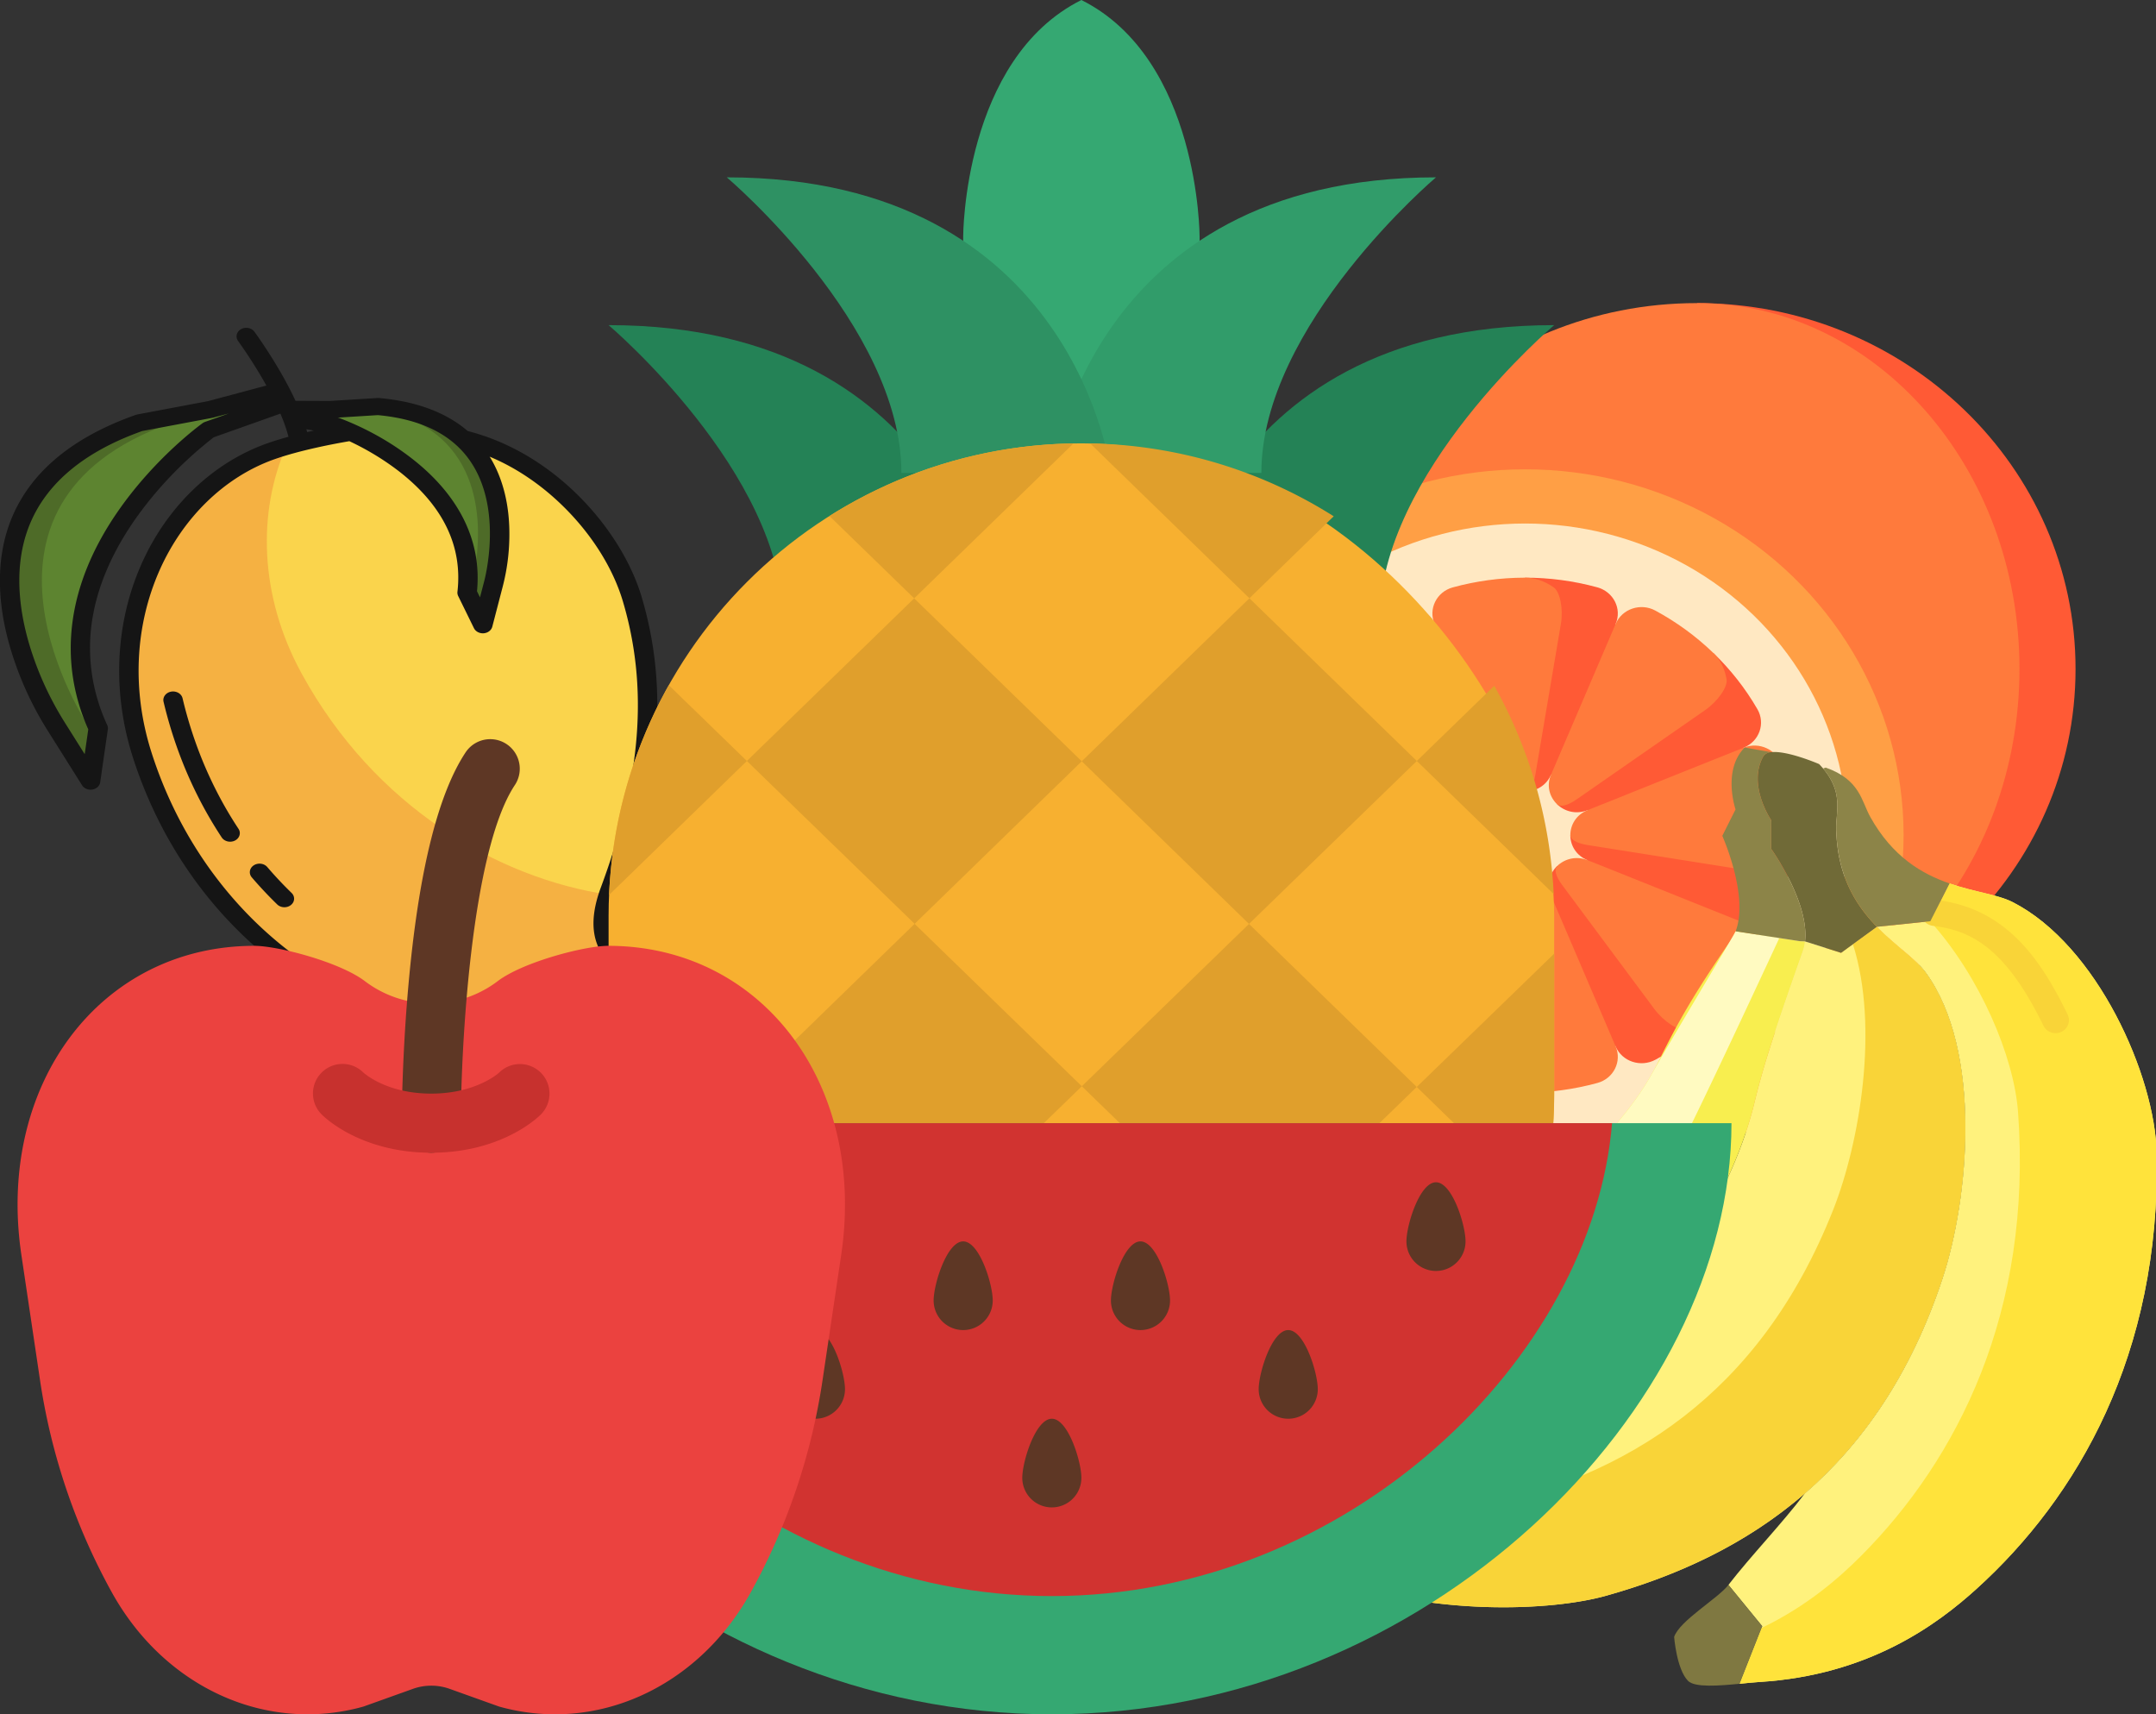 <?xml version="1.0" encoding="UTF-8" standalone="no"?>
<svg
   xmlns:dc="http://purl.org/dc/elements/1.1/"
   xmlns:cc="http://creativecommons.org/ns#"
   xmlns:rdf="http://www.w3.org/1999/02/22-rdf-syntax-ns#"
   xmlns:svg="http://www.w3.org/2000/svg"
   xmlns="http://www.w3.org/2000/svg"
   xmlns:sodipodi="http://sodipodi.sourceforge.net/DTD/sodipodi-0.dtd"
   xmlns:inkscape="http://www.inkscape.org/namespaces/inkscape"
   id="Flat"
   height="464"
   viewBox="0 0 583.69 464"
   width="583.69"
   version="1.1"
   sodipodi:docname="fruits.svg"
   inkscape:version="0.92.5 (0.92.5+68)">
  <rect x="0" y="0" width="583.69" height="464" fill="#333333" stroke="none"/>
  <defs
     id="defs67" />
  <sodipodi:namedview
     pagecolor="#ffffff"
     bordercolor="#666666"
     borderopacity="1"
     objecttolerance="10"
     gridtolerance="10"
     guidetolerance="10"
     inkscape:pageopacity="0"
     inkscape:pageshadow="2"
     inkscape:window-width="1366"
     inkscape:window-height="694"
     id="namedview65"
     showgrid="false"
     fit-margin-top="0"
     fit-margin-left="0"
     fit-margin-right="0"
     fit-margin-bottom="0"
     inkscape:zoom="0.4609375"
     inkscape:cx="245.49445"
     inkscape:cy="304.97983"
     inkscape:window-x="0"
     inkscape:window-y="21"
     inkscape:window-maximized="1"
     inkscape:current-layer="Flat" />
  <g
     id="g4570">
    <g
       transform="matrix(0.438,0,0,0.386,-23.183,86.82)"
       id="g4243">
      <path
         style="fill:#fad44c"
         inkscape:connector-curvature="0"
         d="M 430.04,399.17 C 451.71,333.09 462,265.13 443.78,195.33 431.35,147.74 389.83,96.64 338.95,82.68 l -0.01,0.01 c 0,0 -28.389,-6.5 -57.2,-4.54 -29.317,1.99 -59.092,12.44 -61.856,13.56 -65.59,26.62 -105.34,119.21 -79.12,212.51 C 172.3,416.45 251.3,480.5 322.51,496.47 c 51.17,11.48 114.41,-0.08 123.73,-20.91 11.55,-25.83 -34.45,-20.76 -16.2,-76.39 z"
         id="path4206" />
      <path
         style="fill:#5d8430"
         inkscape:connector-curvature="0"
         d="m 338.94,82.69 c 35.63,36.24 18.94,102.07 18.94,102.07 l -6.5,28.39 -9.73,-22.52 C 348.24,125.44 292.39,89.79 269.81,78.15 264.17,75.24 260.6,73.83 260.6,73.83 l -26.95,-5.82 c -0.67,-1.96 -1.39,-3.94 -2.15,-5.91 l 25.64,0.13 29.43,-2.09 c 24.3,2.42 41.02,10.97 52.37,22.55 z"
         id="path4208" />
      <path
         style="fill:#4e6b28"
         inkscape:connector-curvature="0"
         d="M 338.94,82.69 C 327.59,71.11 310.87,62.56 286.57,60.14 l -7.87,0.56 c 21.329,3.095 36.377,11.183 46.842,21.861 35.63,36.24 18.94,102.07 18.94,102.07 l -1.88,8.21 8.775,20.31 6.5,-28.39 c 0,0 16.693,-65.831 -18.937,-102.071 z"
         id="path4210" />
      <path
         style="fill:#5d8430"
         inkscape:connector-curvature="0"
         d="m 229.58,57.29 -47.65,19.19 c 0,0 -114.77,93.53 -68.29,209.27 l -4.72,37.06 -21.52,-38.78 c 0,0 -90.94,-155.42 51.67,-212.47 l 43.95,-9.38 42.97,-13.05 c 1.24,2.68 2.44,5.41 3.59,8.16 z"
         id="path4212" />
      <path
         style="fill:#4e6b28"
         inkscape:connector-curvature="0"
         d="m 107.4,284.03 c 0,0 -90.94,-155.42 51.67,-212.47 l 43.95,-9.38 25.355,-7.7 c -0.779,-1.8 -1.569,-3.587 -2.385,-5.35 l -42.97,13.05 -43.95,9.38 C -3.54,128.61 87.4,284.03 87.4,284.03 l 21.52,38.78 3.733,-29.313 z"
         id="path4214" />
      <path
         style="fill:#f5b142"
         inkscape:connector-curvature="0"
         d="M 429.029,402.433 C 361.114,390.94 284.729,341.543 239.29,247.187 212.98,192.55 212.155,133.696 229.912,88.077 c -3.53,1.157 -6.913,2.37 -10.032,3.633 -65.59,26.62 -105.34,119.21 -79.12,212.51 31.54,112.23 110.54,176.28 181.75,192.25 51.17,11.48 114.41,-0.08 123.73,-20.91 11.319,-25.312 -32.621,-20.96 -17.211,-73.127 z"
         id="path4216" />
      <g
         style="fill:#151515"
         id="g4224">
        <path
           inkscape:connector-curvature="0"
           d="m 82.187,286.993 21.482,38.73 a 6,6 0 0 0 11.2,-2.152 l 4.722,-37.062 a 6,6 0 0 0 -0.383,-2.994 143.273,143.273 0 0 1 -8.621,-78.095 c 3.575,-21.371 11.893,-43 24.722,-64.3 a 259.12,259.12 0 0 1 49.749,-59.433 l 41.178,-16.579 q 0.873,2.3 1.66,4.593 c 0.03,0.1 0.069,0.206 0.1,0.308 a 107.7,107.7 0 0 1 3.237,11.343 c -4.687,1.456 -9.326,3.059 -13.617,4.8 -33.476,13.588 -61.658,44.434 -77.317,84.629 -16.21,41.608 -18.1,89.573 -5.315,135.061 14.893,53 41.715,99.637 77.565,134.878 31.653,31.114 70.238,52.993 108.649,61.606 a 205.051,205.051 0 0 0 44.322,4.687 209.387,209.387 0 0 0 35.572,-2.973 c 36.771,-6.386 47.5,-19.053 50.623,-26.036 6.451,-14.423 -1.47,-22.715 -7.834,-29.379 -8.694,-9.1 -17.683,-18.514 -8.147,-47.585 25.81,-78.684 30.209,-144.53 13.844,-207.222 C 437.535,147.675 396.821,93.151 342.067,77.335 328.631,64.255 310.235,56.471 287.167,54.172 a 5.982,5.982 0 0 0 -1.019,-0.014 l -29.209,2.069 -21.349,-0.1 q -0.2,-0.491 -0.4,-0.979 c -0.012,-0.031 -0.021,-0.064 -0.033,-0.1 -0.012,-0.036 -0.036,-0.072 -0.052,-0.11 -9.9,-23.855 -24.04,-45.9 -24.878,-47.193 a 6,6 0 1 0 -10.081,6.508 350.188,350.188 0 0 1 17.434,31.165 l -36.063,10.943 -43.7,9.335 a 5.928,5.928 0 0 0 -0.975,0.3 c -39.9,15.962 -65.948,40.99 -77.4,74.389 -9.575,27.916 -8.648,62.168 2.681,99.054 a 246.3,246.3 0 0 0 20.064,47.554 z M 286.479,66.164 c 24.8,2.575 43.2,12.18 54.7,28.551 24.153,34.384 11.019,88.042 10.885,88.576 -0.011,0.044 -0.023,0.089 -0.033,0.133 l -2.414,10.537 -1.858,-4.3 c 3.009,-34.7 -10.647,-66.642 -39.559,-92.462 A 168.814,168.814 0 0 0 262.8,68.25 6.171,6.171 0 0 0 261.86,67.965 l -0.206,-0.044 z m -39.595,10.844 q -2.011,0.5 -4.093,1.048 -0.234,-1.014 -0.493,-2.039 z m 21.98,7.429 a 162.19,162.19 0 0 1 31.346,21.714 c 26.743,23.883 38.676,52.1 35.466,83.879 a 6.006,6.006 0 0 0 0.462,2.983 l 9.733,22.521 a 6,6 0 0 0 5.5,3.619 c 0.183,0 0.366,-0.008 0.55,-0.025 a 6,6 0 0 0 5.3,-4.634 l 6.491,-28.33 a 164.285,164.285 0 0 0 4.048,-34.1 c 0.37,-22.039 -3.821,-41.45 -12.154,-56.761 16.335,7.745 31.882,19.634 45.7,35.094 17.59,19.683 30.609,43.285 36.658,66.456 15.764,60.358 11.436,124.047 -13.629,200.447 -11.776,35.9 1.853,50.171 10.872,59.613 6.623,6.934 8.574,9.449 5.558,16.192 -3.5,7.815 -19.872,15.318 -41.723,19.112 -24.383,4.235 -51.8,3.651 -75.214,-1.6 -36.255,-8.13 -72.786,-28.889 -102.863,-58.455 -34.361,-33.776 -60.1,-78.58 -74.424,-129.566 -12.083,-43 -10.328,-88.262 4.943,-127.459 14.467,-37.133 40.218,-65.513 70.65,-77.866 16.159,-6.559 37.887,-11.13 46.73,-12.834 z M 70.808,144.228 c 10.235,-29.792 33.795,-52.3 70.023,-66.905 l 43.44,-9.279 q 0.248,-0.052 0.489,-0.126 l 9.609,-2.918 -14.68,5.91 a 6.025,6.025 0 0 0 -1.55,0.915 c -1.2,0.982 -29.764,24.481 -52.917,62.781 C 94.575,185.3 88.457,237.794 107.492,286.524 L 105.279,303.886 92.65,281.117 92.583,281 A 238.472,238.472 0 0 1 73.5,235.624 c -7.32,-23.957 -13.733,-59.26 -2.692,-91.396 z"
           id="path4218" />
        <path
           inkscape:connector-curvature="0"
           d="m 191.007,338.832 a 300.559,300.559 0 0 1 -14.534,-35.043 326.416,326.416 0 0 1 -10.7,-39.077 6,6 0 0 0 -11.747,2.453 338.314,338.314 0 0 0 11.1,40.518 312.353,312.353 0 0 0 15.118,36.447 c 3.037,6.173 6.313,12.283 9.735,18.162 a 6,6 0 0 0 10.371,-6.038 c -3.286,-5.638 -6.428,-11.5 -9.343,-17.422 z"
           id="path4220" />
        <path
           inkscape:connector-curvature="0"
           d="m 209.737,381.88 a 6,6 0 0 0 -1.178,8.4 c 4.961,6.58 10.249,12.968 15.716,18.987 a 6,6 0 0 0 8.883,-8.068 c -5.223,-5.75 -10.276,-11.854 -15.018,-18.143 a 6,6 0 0 0 -8.403,-1.176 z"
           id="path4222" />
      </g>
    </g>
    <g
       transform="matrix(0.506,0,0,0.489,310.426,82.039)"
       id="g4457">
      <path
         style="fill:#ff5a35"
         inkscape:connector-curvature="0"
         d="M 294.5,0 V 405 C 406.338,405 497,314.338 497,202.5 497,90.662 406.338,0 294.5,0 Z"
         id="path4413" />
      <path
         style="fill:#ff7a3c"
         inkscape:connector-curvature="0"
         d="M 467,202.5 C 467,90.662 389.769,0 294.5,0 182.662,0 92,90.662 92,202.5 92,314.338 182.662,405 294.5,405 389.769,405 467,314.338 467,202.5 Z"
         id="path4415" />
      <circle
         style="fill:#ff9f45"
         cx="202.5"
         cy="294.5"
         r="202.5"
         id="circle4417" />
      <circle
         style="fill:#ffe8c2"
         cx="202.5"
         cy="294.5"
         r="172.5"
         id="circle4419" />
      <path
         style="fill:#ff5a35"
         inkscape:connector-curvature="0"
         d="m 241.086,157.309 c -12.792,-3.615 -25.764,-5.343 -38.585,-5.338 v 118.332 c 5.65,0 11.3,-3.087 13.857,-9.26 h 34.598 v -83.527 c 3.451,-8.332 -1.191,-17.754 -9.87,-20.207 z"
         id="path4421" />
      <path
         style="fill:#ff9f45"
         inkscape:connector-curvature="0"
         d="m 202.229,151.967 c 0.091,0 0.181,0.004 0.272,0.004 -0.09,0 -0.181,-0.005 -0.272,-0.004 z"
         id="path4423" />
      <path
         style="fill:#ff9f45"
         inkscape:connector-curvature="0"
         d=""
         id="path4425" />
      <path
         style="fill:#ff7a3c"
         inkscape:connector-curvature="0"
         d="m 217.749,157.309 c -5.055,-3.615 -10.181,-5.343 -15.248,-5.338 -0.091,0 -0.181,-0.004 -0.272,-0.004 -13.081,0.03 -26.003,1.869 -38.414,5.378 -8.638,2.443 -13.203,11.887 -9.768,20.18 v 83.518 h 34.594 c 2.557,6.173 8.208,9.26 13.859,9.26 2.233,0 4.466,-3.087 5.477,-9.26 l 13.673,-83.527 c 1.364,-8.332 -0.471,-17.754 -3.901,-20.207 z"
         id="path4427" />
      <path
         style="fill:#ff5a35"
         inkscape:connector-curvature="0"
         d="m 132.776,170.207 c -11.602,6.489 -21.996,14.439 -31.059,23.509 l 83.673,83.674 c 3.995,-3.996 5.808,-10.173 3.251,-16.346 l -34.598,-83.527 c -3.45,-8.333 -13.396,-11.712 -21.267,-7.31 z"
         id="path4429" />
      <path
         style="fill:#ff7a3c"
         inkscape:connector-curvature="0"
         d="m 116.274,186.709 c -6.131,1.018 -10.978,3.421 -14.557,7.007 -0.064,0.064 -0.131,0.125 -0.195,0.19 -9.228,9.271 -17.066,19.708 -23.36,30.965 -4.381,7.835 -0.93,17.741 7.363,21.177 l 59.056,59.056 24.462,-24.462 c 6.173,2.557 12.352,0.744 16.347,-3.252 1.579,-1.58 0.975,-5.341 -2.675,-10.42 L 133.32,198.239 c -4.926,-6.856 -12.886,-12.221 -17.046,-11.53 z"
         id="path4431" />
      <path
         style="fill:#ff5a35"
         inkscape:connector-curvature="0"
         d="m 65.309,255.914 c -3.615,12.792 -5.343,25.764 -5.338,38.585 h 118.332 c 0,-5.65 -3.087,-11.3 -9.26,-13.857 L 85.516,246.044 c -8.332,-3.451 -17.754,1.191 -20.207,9.87 z"
         id="path4433" />
      <path
         style="fill:#ff7a3c"
         inkscape:connector-curvature="0"
         d="m 65.309,279.251 c -3.615,5.055 -5.343,10.181 -5.338,15.248 0,0.091 -0.004,0.181 -0.004,0.272 0.03,13.081 1.869,26.003 5.378,38.414 2.443,8.638 11.887,13.203 20.18,9.768 h 83.518 v -34.594 c 6.173,-2.557 9.26,-8.208 9.26,-13.859 0,-2.233 -3.087,-4.466 -9.26,-5.477 L 85.516,275.35 c -8.332,-1.364 -17.754,0.471 -20.207,3.901 z"
         id="path4435" />
      <path
         style="fill:#ff5a35"
         inkscape:connector-curvature="0"
         d="m 78.207,364.224 c 6.489,11.602 14.439,21.996 23.509,31.059 L 185.39,311.61 c -3.996,-3.995 -10.173,-5.808 -16.346,-3.251 l -83.527,34.598 c -8.333,3.45 -11.712,13.396 -7.31,21.267 z"
         id="path4437" />
      <path
         style="fill:#ff7a3c"
         inkscape:connector-curvature="0"
         d="m 94.709,380.726 c 1.018,6.131 3.421,10.978 7.007,14.557 0.064,0.064 0.125,0.131 0.19,0.195 9.271,9.228 19.708,17.066 30.965,23.36 7.835,4.381 17.741,0.931 21.177,-7.363 l 59.056,-59.056 -24.462,-24.462 c 2.557,-6.173 0.744,-12.352 -3.252,-16.347 -1.58,-1.579 -5.341,-0.975 -10.42,2.675 l -68.731,49.395 c -6.856,4.926 -12.221,12.886 -11.53,17.046 z"
         id="path4439" />
      <path
         style="fill:#ff5a35"
         inkscape:connector-curvature="0"
         d="m 163.914,431.691 c 12.792,3.615 25.764,5.343 38.585,5.338 V 318.697 c -5.65,0 -11.3,3.087 -13.857,9.26 l -34.598,83.527 c -3.451,8.332 1.191,17.754 9.87,20.207 z"
         id="path4441" />
      <path
         style="fill:#ff7a3c"
         inkscape:connector-curvature="0"
         d="m 187.251,431.691 c 5.055,3.615 10.181,5.343 15.248,5.338 0.091,0 0.181,0.004 0.272,0.004 13.081,-0.03 26.003,-1.869 38.414,-5.378 8.638,-2.443 13.203,-11.887 9.768,-20.18 v -83.518 h -34.594 c -2.557,-6.173 -8.208,-9.26 -13.859,-9.26 -2.233,0 -4.466,3.087 -5.477,9.26 l -13.673,83.527 c -1.364,8.332 0.471,17.754 3.901,20.207 z"
         id="path4443" />
      <path
         style="fill:#ff5a35"
         inkscape:connector-curvature="0"
         d="m 272.224,418.793 c 11.602,-6.489 21.996,-14.439 31.059,-23.509 L 219.61,311.61 c -3.995,3.996 -5.808,10.173 -3.251,16.346 l 34.598,83.527 c 3.45,8.333 13.396,11.712 21.267,7.31 z"
         id="path4445" />
      <path
         style="fill:#ff7a3c"
         inkscape:connector-curvature="0"
         d="m 288.726,402.291 c 6.131,-1.018 10.978,-3.421 14.557,-7.007 0.064,-0.064 0.131,-0.125 0.195,-0.19 9.228,-9.271 17.066,-19.708 23.36,-30.965 4.381,-7.835 0.931,-17.741 -7.363,-21.177 l -59.056,-59.056 -24.462,24.462 c -6.173,-2.557 -12.352,-0.744 -16.347,3.252 -1.579,1.58 -0.975,5.341 2.675,10.42 l 49.395,68.731 c 4.926,6.856 12.886,12.221 17.046,11.53 z"
         id="path4447" />
      <path
         style="fill:#ff5a35"
         inkscape:connector-curvature="0"
         d="m 339.691,333.086 c 3.615,-12.792 5.343,-25.764 5.338,-38.585 H 226.697 c 0,5.65 3.087,11.3 9.26,13.857 l 83.527,34.598 c 8.332,3.452 17.754,-1.191 20.207,-9.87 z"
         id="path4449" />
      <path
         style="fill:#ff7a3c"
         inkscape:connector-curvature="0"
         d="m 339.691,309.749 c 3.615,-5.055 5.343,-10.181 5.338,-15.248 0,-0.091 0.004,-0.181 0.004,-0.272 -0.03,-13.081 -1.869,-26.003 -5.378,-38.414 -2.443,-8.638 -11.887,-13.203 -20.18,-9.768 h -83.518 v 34.594 c -6.173,2.557 -9.26,8.208 -9.26,13.859 0,2.233 3.087,4.466 9.26,5.477 l 83.527,13.673 c 8.332,1.364 17.754,-0.471 20.207,-3.901 z"
         id="path4451" />
      <path
         style="fill:#ff5a35"
         inkscape:connector-curvature="0"
         d="M 326.793,224.776 C 320.304,213.174 312.354,202.78 303.284,193.717 L 219.61,277.39 c 3.996,3.995 10.173,5.808 16.346,3.251 l 83.527,-34.598 c 8.333,-3.45 11.712,-13.396 7.31,-21.267 z"
         id="path4453" />
      <path
         style="fill:#ff7a3c"
         inkscape:connector-curvature="0"
         d="m 310.291,208.274 c -1.018,-6.131 -3.421,-10.978 -7.007,-14.557 -0.064,-0.064 -0.125,-0.131 -0.19,-0.195 -9.271,-9.228 -19.708,-17.066 -30.965,-23.36 -7.835,-4.381 -17.741,-0.93 -21.177,7.363 l -34.594,83.518 c -2.557,6.173 -0.744,12.352 3.252,16.347 1.58,1.579 5.341,0.975 10.42,-2.675 l 68.731,-49.395 c 6.856,-4.926 12.221,-12.886 11.53,-17.046 z"
         id="path4455" />
    </g>
    <g
       transform="matrix(0.604,0,0,0.589,281.309,178.501)"
       id="g4158">
      <path
         style="fill:#706a37"
         inkscape:connector-curvature="0"
         d="m 51.26,299.28 -3.95,22.27 -20.12,14.41 c -7.4,-5.47 -16.06,-12.13 -16.19,-16.5 -0.22,-7.36 8.97,-19.14 8.97,-19.14 6.13,-3.49 22.42,-0.62 31.29,-1.04 z"
         id="path4109" />
      <path
         style="fill:#fff27d"
         inkscape:connector-curvature="0"
         d="m 401.391,116.429 6.7,-13.51 c 11.16,3.95 21.6,5.06 28.3,8.58 37.83,19.8 63.86,79.77 64.55,115.63 1.77,92.26 -35.53,158.02 -80.89,200.07 -17.22,15.96 -47.86,39.58 -97.27,42.67 -2.42,0.15 -5.51,0.49 -8.83,0.82 l 10.17,-26.45 -15.14,-18.98 c 9.97,-13.27 23.98,-28.1 34.28,-42.06 25.63,-22.8 47.36,-54.42 61.65,-98.69 11.93,-36.96 17.91,-104.8 -7.48,-140.61 -4.49,-6.35 -13.54,-12.24 -21.91,-21.06 l 23.96,-2.56 z"
         id="path4111" />
      <path
         style="fill:#ffe33b"
         inkscape:connector-curvature="0"
         d="m 500.942,227.13 c -0.691,-35.861 -26.721,-95.831 -64.551,-115.631 -6.7,-3.52 -17.14,-4.63 -28.3,-8.58 l -6.7,13.51 -1.909,3.85 -0.063,0.007 c 22.448,25.617 37.567,62.354 39.372,87.684 6.553,92.044 -27.286,159.65 -70.4,204 C 358.63,422 344.249,435 323.807,445.058 l -9.855,25.632 c 3.319,-0.331 6.41,-0.671 8.83,-0.821 49.41,-3.09 80.05,-26.71 97.269,-42.669 45.361,-42.051 82.66,-107.81 80.891,-200.07 z"
         id="path4113" />
      <path
         style="fill:#fff27d"
         inkscape:connector-curvature="0"
         d="m 143.1,391.229 -9.76,-18.16 c 18.84,-8.86 54.85,-21.82 69.33,-26.78 56.09,-19.21 104.56,-86 118.02,-142.83 3.45,-14.58 7.37,-27.97 21.61,-69.29 a 20.9,20.9 0 0 0 1.01,-4.62 l 16.16,5.25 16.04,-11.96 h 0.01 c 8.37,8.82 17.42,14.71 21.91,21.06 25.39,35.81 19.41,103.65 7.48,140.61 -14.29,44.27 -36.02,75.89 -61.65,98.69 -26.86,23.89 -58,38.12 -89.37,47.1 -23.28,6.67 -78.15,10.16 -128.84,-9.78 z"
         id="path4115" />
      <path
         style="fill:#f9d438"
         inkscape:connector-curvature="0"
         d="m 397.431,143.9 c -4.489,-6.35 -13.54,-12.24 -21.91,-21.06 h -0.01 l -10.722,8 c 11.83,38.109 3.027,91.233 -8.821,121.959 -16.735,43.405 -40.194,73.764 -67.055,95.1 -28.15,22.356 -60.035,34.828 -91.857,42.045 -11.822,2.684 -31.505,4.131 -54.426,2.054 l -17.579,28.526 c 50.691,19.94 105.561,16.45 128.84,9.78 31.37,-8.979 62.511,-23.21 89.37,-47.1 25.63,-22.8 47.361,-54.421 61.651,-98.69 11.929,-36.965 17.91,-104.805 -7.481,-140.614 z"
         id="path4117" />
      <path
         style="fill:#f8ee4f"
         inkscape:connector-curvature="0"
         d="m 47.311,321.549 3.95,-22.27 a 19.553,19.553 0 0 0 2.79,-0.3 c 16.29,-3.12 54.9,-6.56 73.23,-8.37 45.98,-4.53 120.49,-50.58 147.47,-100.36 6.92,-12.77 11.59,-26.21 35.38,-61.26 a 18.959,18.959 0 0 0 2.08,-4.09 l 28.81,4.55 2.24,0.08 0.05,0.02 a 20.9,20.9 0 0 1 -1.01,4.62 c -14.24,41.32 -18.16,54.71 -21.61,69.29 -13.46,56.83 -61.93,123.62 -118.02,142.83 -14.48,4.96 -50.49,17.92 -69.33,26.78 -4.29,2.02 -13.05,3.35 -20.74,5.26 -20.54,-4.11 -51.87,-15.88 -78.32,-37.04 -1.89,-1.51 -4.41,-3.34 -7.09,-5.33 z"
         id="path4119" />
      <path
         style="fill:#fffac1"
         inkscape:connector-curvature="0"
         d="m 312.211,124.9 c -0.539,1.46 -30.539,52.58 -37.459,65.351 -26.981,49.779 -101.49,95.829 -147.471,100.359 -18.33,1.81 -56.939,5.25 -73.23,8.37 a 19.394,19.394 0 0 1 -2.789,0.3 l -3.951,22.27 c 0,0 52.07,12.792 92.416,2.886 44.87,-11.018 120.49,-50.581 147.47,-100.36 6.92,-12.77 44.6,-96.082 44.6,-96.082 z"
         id="path4121" />
      <path
         style="fill:#7f7841"
         inkscape:connector-curvature="0"
         d="m 308.981,425.259 15.14,18.98 -10.17,26.45 c -9.16,0.92 -20.05,1.81 -23.08,-1.34 -5.11,-5.3 -6.23,-20.19 -6.23,-20.19 2.45,-7.5 19.62,-17.63 24.34,-23.9 z"
         id="path4123" />
      <path
         style="fill:#706a37"
         inkscape:connector-curvature="0"
         d="m 375.521,122.839 h -0.01 l -16.04,11.96 -16.16,-5.25 c 2.01,-17.99 -15.16,-42.52 -15.16,-42.52 l 0.03,-13.14 c 0,0 -10.81,-16.21 -3.57,-29.37 a 4.32,4.32 0 0 1 3.53,-1.92 c 0,-0.01 0.01,0 0.01,0 7.16,-0.89 21.48,5.46 21.48,5.46 0.64,0.69 1.24,1.36 1.79,2.03 9.29,11.29 5.66,19.97 5.87,28.15 0.54,21.51 8.97,34.85 18.23,44.6 z"
         id="path4125" />
      <path
         style="fill:#8c8448"
         inkscape:connector-curvature="0"
         d="m 328.151,87.029 c 0,0 17.17,24.53 15.16,42.52 l -0.05,-0.02 -2.24,-0.08 -28.81,-4.55 c 6.06,-16.35 -5.98,-43.86 -5.98,-43.86 l 5.94,-12.15 c 0,0 -6.02,-17.97 4.1,-28.44 l 11.87,2.15 a 4.32,4.32 0 0 0 -3.53,1.92 c -7.24,13.16 3.57,29.37 3.57,29.37 z"
         id="path4127" />
      <path
         style="fill:#ffe33b"
         inkscape:connector-curvature="0"
         d="m 143.638,397.233 c -0.373,0 -0.594,0 -0.655,0 a 6.001,6.001 0 0 1 0.237,-12 150.583,150.583 0 0 0 28.854,-3.233 6,6 0 1 1 2.356,11.767 165.131,165.131 0 0 1 -30.792,3.466 z"
         id="path4129" />
      <path
         style="fill:#f9d438"
         inkscape:connector-curvature="0"
         d="m 455.605,171.711 a 6,6 0 0 1 -5.421,-3.423 c -16.7,-35.089 -31.873,-43.728 -49.527,-45.9 a 6,6 0 0 1 1.469,-11.91 c 31.592,3.893 46.976,27.608 58.894,52.656 a 6,6 0 0 1 -5.415,8.58 z"
         id="path4131" />
      <path
         style="fill:#8c8448"
         inkscape:connector-curvature="0"
         d="m 408.091,102.919 -6.7,13.51 -1.91,3.85 -23.96,2.56 c -9.26,-9.75 -17.69,-23.09 -18.23,-44.6 -0.21,-8.18 3.42,-16.86 -5.87,-28.15 l 1.17,-0.41 c 15.41,5.56 15.97,15.32 19.99,22.7 9.98,18.34 23.18,26.17 35.51,30.54 z"
         id="path4133" />
      <path
         style="fill:#706a37"
         inkscape:connector-curvature="0"
         d="m 112.6,378.329 c 7.69,-1.91 16.45,-3.24 20.74,-5.26 l 9.76,18.16 -18.05,29.29 c -8.71,-3.43 -27.23,-9.47 -29.01,-15.33 -2.2,-7.26 3.78,-21.47 3.78,-21.47 2.391,-2.39 7.321,-4.04 12.78,-5.39 z"
         id="path4135" />
    </g>
    <g
       transform="translate(-19.239,-24)"
       id="g4034">
      <path
         style="fill:#35a872"
         inkscape:connector-curvature="0"
         d="m 344,88 c 0,0 0,-48 -32,-64 -32,16 -32,64 -32,64 v 72 h 64 z"
         id="path2" />
      <path
         style="fill:#248256"
         inkscape:connector-curvature="0"
         d="m 336,192 c 0,0 9.455,-80 104,-80 0,0 -47.273,40 -47.273,80 z"
         id="path4" />
      <path
         style="fill:#248256"
         inkscape:connector-curvature="0"
         d="m 288,192 c 0,0 -9.455,-80 -104,-80 0,0 47.273,40 47.273,80 z"
         id="path6" />
      <path
         style="fill:#319c6a"
         inkscape:connector-curvature="0"
         d="m 304,152 c 0,0 9.455,-80 104,-80 0,0 -47.273,40 -47.273,80 z"
         id="path8" />
      <path
         style="fill:#2e9163"
         inkscape:connector-curvature="0"
         d="m 320,152 c 0,0 -9.455,-80 -104,-80 0,0 47.273,40 47.273,80 z"
         id="path10" />
      <rect
         style="fill:#f7b030"
         height="304"
         rx="128"
         width="256"
         x="184"
         y="144"
         id="rect12" />
      <g
         id="g34"
         style="fill:#e09f2c">
        <path
           d="m 402.79,318.2 -45.26,43.89 -45.41,-44.08 45.26,-43.94 z"
           id="path14"
           inkscape:connector-curvature="0" />
        <path
           d="m 312.12,318.01 -45.4,44.08 -45.27,-43.9 45.4,-44.14 z"
           id="path16"
           inkscape:connector-curvature="0" />
        <path
           d="m 309.87,144.02 -43.14,41.93 -22.93,-22.28 a 127.231,127.231 0 0 1 66.07,-19.65 z"
           id="path18"
           inkscape:connector-curvature="0" />
        <path
           d="m 312.1,230.05 -45.25,44 -45.41,-44.08 45.29,-44.02 z"
           id="path20"
           inkscape:connector-curvature="0" />
        <path
           d="m 402.81,229.97 -45.43,44.1 -45.28,-44.02 45.39,-44.12 z"
           id="path22"
           inkscape:connector-curvature="0" />
        <path
           d="m 380.31,163.74 -22.82,22.19 -43.11,-41.91 a 127.258,127.258 0 0 1 65.93,19.72 z"
           id="path24"
           inkscape:connector-curvature="0" />
        <path
           d="m 221.44,229.97 -37.31,36.27 a 127.238,127.238 0 0 1 16.17,-56.79 z"
           id="path26"
           inkscape:connector-curvature="0" />
        <path
           d="m 439.86,265.98 -37.05,-36.01 20.97,-20.36 a 127.14,127.14 0 0 1 16.08,56.37 z"
           id="path28"
           inkscape:connector-curvature="0" />
        <path
           d="M 440,282.12 V 320 a 127.891,127.891 0 0 1 -3.73,30.76 L 402.79,318.2 Z"
           id="path30"
           inkscape:connector-curvature="0" />
        <path
           d="m 221.45,318.19 -33.68,32.75 A 128.261,128.261 0 0 1 184,320 v -38.12 z"
           id="path32"
           inkscape:connector-curvature="0" />
      </g>
      <path
         style="fill:#f7b030"
         inkscape:connector-curvature="0"
         d="m 266.72,362.09 -47.49,46.11 a 127.877,127.877 0 0 1 -31.46,-57.26 l 33.68,-32.75 z"
         id="path36" />
      <path
         style="fill:#e09f2c"
         inkscape:connector-curvature="0"
         d="m 404.89,408.07 a 128.015,128.015 0 0 1 -185.66,0.13 l 47.49,-46.11 45.4,44.03 45.41,-44.03 z"
         id="path38" />
      <path
         style="fill:#f7b030"
         inkscape:connector-curvature="0"
         d="m 349.25,442.12 a 1.831,1.831 0 0 0 -0.3,0.46 128.6,128.6 0 0 1 -73.95,-0.02 v -0.44 l 37.12,-36 z"
         id="path40" />
      <path
         style="fill:#35a872"
         inkscape:connector-curvature="0"
         d="M 488,328 C 488,405.32 405.62,488 304,488 202.38,488 120,405.32 120,328 Z"
         id="path42" />
      <path
         style="fill:#d13330"
         inkscape:connector-curvature="0"
         d="M 455.67,328 C 450.46,391.3 384.55,456 304,456 223.45,456 157.54,391.3 152.33,328 Z"
         id="path44" />
      <path
         style="fill:#5e3725"
         inkscape:connector-curvature="0"
         d="m 416,360 a 8,8 0 0 1 -16,0 c 0,-4.418 3.582,-16 8,-16 4.418,0 8,11.582 8,16 z"
         id="path46" />
      <path
         style="fill:#5e3725"
         inkscape:connector-curvature="0"
         d="m 376,400 a 8,8 0 0 1 -16,0 c 0,-4.418 3.582,-16 8,-16 4.418,0 8,11.582 8,16 z"
         id="path48" />
      <path
         style="fill:#5e3725"
         inkscape:connector-curvature="0"
         d="m 336,376 a 8,8 0 0 1 -16,0 c 0,-4.418 3.582,-16 8,-16 4.418,0 8,11.582 8,16 z"
         id="path50" />
      <path
         style="fill:#5e3725"
         inkscape:connector-curvature="0"
         d="m 288,376 a 8,8 0 0 1 -16,0 c 0,-4.418 3.582,-16 8,-16 4.418,0 8,11.582 8,16 z"
         id="path52" />
      <path
         style="fill:#5e3725"
         inkscape:connector-curvature="0"
         d="m 312,424 a 8,8 0 0 1 -16,0 c 0,-4.418 3.582,-16 8,-16 4.418,0 8,11.582 8,16 z"
         id="path54" />
      <path
         style="fill:#5e3725"
         inkscape:connector-curvature="0"
         d="m 232,400 a 8,8 0 0 0 16,0 c 0,-4.418 -3.582,-16 -8,-16 -4.418,0 -8,11.582 -8,16 z"
         id="path56" />
      <path
         style="fill:#eb423f"
         inkscape:connector-curvature="0"
         d="m 183.912,280 c -6.38,0 -23,4.354 -29.855,9.5 a 29.742,29.742 0 0 1 -36.114,0 c -6.854,-5.145 -23.475,-9.5 -29.855,-9.5 -41.723,0 -69.92,37.576 -63.06,83.661 l 5,33.576 a 170.458,170.458 0 0 0 19.586,57.937 C 63.937,480.84 91.4,493.251 117.619,485.91 L 131,481.122 a 14.779,14.779 0 0 1 10,0 l 13.381,4.788 c 26.222,7.341 53.682,-5.07 68.008,-30.736 a 170.458,170.458 0 0 0 19.586,-57.937 l 5,-33.576 C 253.832,317.576 225.635,280 183.912,280 Z"
         id="path58" />
      <path
         style="fill:#5e3725"
         inkscape:connector-curvature="0"
         d="m 136,336 a 8,8 0 0 1 -8,-8 c 0,-0.75 0.023,-18.623 2.036,-39.758 2.781,-29.2 7.931,-49.615 15.308,-60.68 a 8,8 0 0 1 13.312,8.875 C 146.646,254.453 144,308.642 144,328 a 8,8 0 0 1 -8,8 z"
         id="path60" />
      <path
         style="fill:#c7312e"
         inkscape:connector-curvature="0"
         d="m 165.657,314.343 a 8,8 0 0 0 -11.314,0 C 154.287,314.4 148.143,320 136,320 c -12.143,0 -18.184,-5.512 -18.435,-5.747 l 0.088,0.087 a 8,8 0 1 0 -11.306,11.321 C 107.42,326.733 117.244,336 136,336 c 18.772,0 28.6,-9.285 29.657,-10.343 a 8,8 0 0 0 0,-11.314 z"
         id="path62" />
    </g>
  </g>
</svg>
